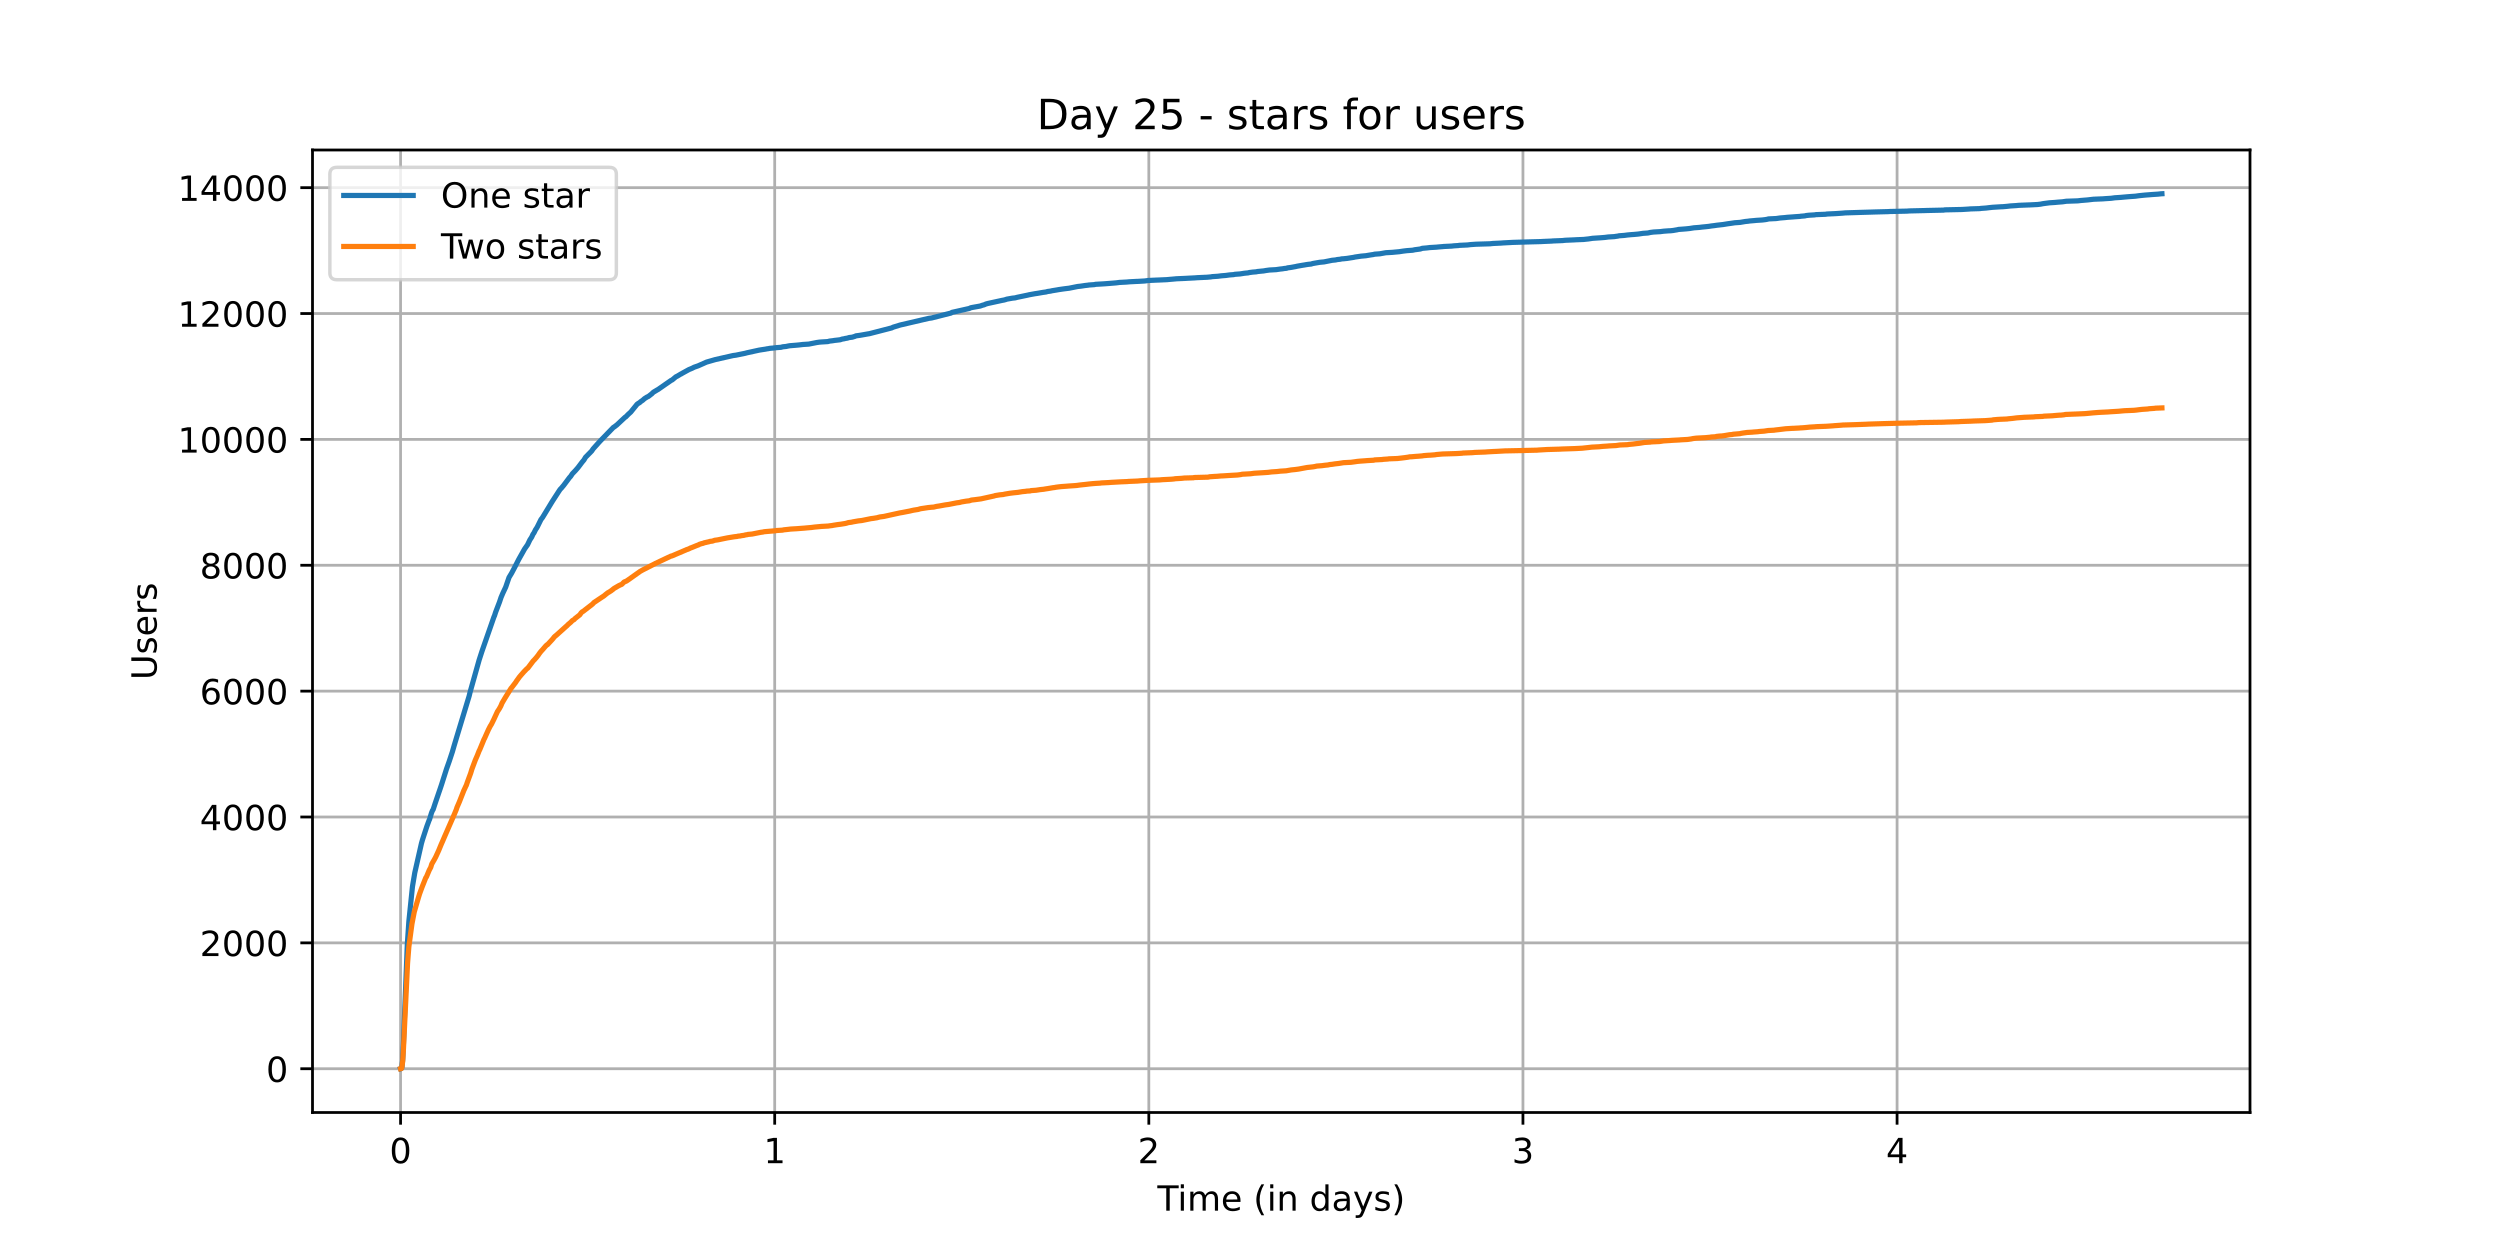 <?xml version="1.0" encoding="utf-8" standalone="no"?>
<!DOCTYPE svg PUBLIC "-//W3C//DTD SVG 1.1//EN"
  "http://www.w3.org/Graphics/SVG/1.1/DTD/svg11.dtd">
<!-- Created with matplotlib (https://matplotlib.org/) -->
<svg height="360pt" version="1.1" viewBox="0 0 720 360" width="720pt" xmlns="http://www.w3.org/2000/svg" xmlns:xlink="http://www.w3.org/1999/xlink">
 <defs>
  <style type="text/css">*{stroke-linecap:butt;stroke-linejoin:round;}</style>
 </defs>
 <g id="figure_1">
  <g id="patch_1">
   <path d="M 0 360 
L 720 360 
L 720 0 
L 0 0 
z
" style="fill:#ffffff;"/>
  </g>
  <g id="axes_1">
   <g id="patch_2">
    <path d="M 90 320.4 
L 648 320.4 
L 648 43.2 
L 90 43.2 
z
" style="fill:#ffffff;"/>
   </g>
   <g id="matplotlib.axis_1">
    <g id="xtick_1">
     <g id="line2d_1">
      <path clip-path="url(#p458e65749b)" d="M 115.364 320.4 
L 115.364 43.2 
" style="fill:none;stroke:#b0b0b0;stroke-linecap:square;stroke-width:0.8;"/>
     </g>
     <g id="line2d_2">
      <defs>
       <path d="M 0 0 
L 0 3.5 
" id="m46baae6844" style="stroke:#000000;stroke-width:0.8;"/>
      </defs>
      <g>
       <use style="stroke:#000000;stroke-width:0.8;" x="115.364" xlink:href="#m46baae6844" y="320.4"/>
      </g>
     </g>
     <g id="text_1">
      <!-- 0 -->
      <g transform="translate(112.182 334.998)scale(0.1 -0.1)">
       <defs>
        <path d="M 31.781 66.406 
Q 24.172 66.406 20.328 58.906 
Q 16.5 51.422 16.5 36.375 
Q 16.5 21.391 20.328 13.891 
Q 24.172 6.391 31.781 6.391 
Q 39.453 6.391 43.281 13.891 
Q 47.125 21.391 47.125 36.375 
Q 47.125 51.422 43.281 58.906 
Q 39.453 66.406 31.781 66.406 
z
M 31.781 74.219 
Q 44.047 74.219 50.516 64.516 
Q 56.984 54.828 56.984 36.375 
Q 56.984 17.969 50.516 8.266 
Q 44.047 -1.422 31.781 -1.422 
Q 19.531 -1.422 13.062 8.266 
Q 6.594 17.969 6.594 36.375 
Q 6.594 54.828 13.062 64.516 
Q 19.531 74.219 31.781 74.219 
z
" id="DejaVuSans-48"/>
       </defs>
       <use xlink:href="#DejaVuSans-48"/>
      </g>
     </g>
    </g>
    <g id="xtick_2">
     <g id="line2d_3">
      <path clip-path="url(#p458e65749b)" d="M 223.112 320.4 
L 223.112 43.2 
" style="fill:none;stroke:#b0b0b0;stroke-linecap:square;stroke-width:0.8;"/>
     </g>
     <g id="line2d_4">
      <g>
       <use style="stroke:#000000;stroke-width:0.8;" x="223.112" xlink:href="#m46baae6844" y="320.4"/>
      </g>
     </g>
     <g id="text_2">
      <!-- 1 -->
      <g transform="translate(219.93 334.998)scale(0.1 -0.1)">
       <defs>
        <path d="M 12.406 8.297 
L 28.516 8.297 
L 28.516 63.922 
L 10.984 60.406 
L 10.984 69.391 
L 28.422 72.906 
L 38.281 72.906 
L 38.281 8.297 
L 54.391 8.297 
L 54.391 0 
L 12.406 0 
z
" id="DejaVuSans-49"/>
       </defs>
       <use xlink:href="#DejaVuSans-49"/>
      </g>
     </g>
    </g>
    <g id="xtick_3">
     <g id="line2d_5">
      <path clip-path="url(#p458e65749b)" d="M 330.86 320.4 
L 330.86 43.2 
" style="fill:none;stroke:#b0b0b0;stroke-linecap:square;stroke-width:0.8;"/>
     </g>
     <g id="line2d_6">
      <g>
       <use style="stroke:#000000;stroke-width:0.8;" x="330.86" xlink:href="#m46baae6844" y="320.4"/>
      </g>
     </g>
     <g id="text_3">
      <!-- 2 -->
      <g transform="translate(327.679 334.998)scale(0.1 -0.1)">
       <defs>
        <path d="M 19.188 8.297 
L 53.609 8.297 
L 53.609 0 
L 7.328 0 
L 7.328 8.297 
Q 12.938 14.109 22.625 23.891 
Q 32.328 33.688 34.812 36.531 
Q 39.547 41.844 41.422 45.531 
Q 43.312 49.219 43.312 52.781 
Q 43.312 58.594 39.234 62.25 
Q 35.156 65.922 28.609 65.922 
Q 23.969 65.922 18.812 64.312 
Q 13.672 62.703 7.812 59.422 
L 7.812 69.391 
Q 13.766 71.781 18.938 73 
Q 24.125 74.219 28.422 74.219 
Q 39.75 74.219 46.484 68.547 
Q 53.219 62.891 53.219 53.422 
Q 53.219 48.922 51.531 44.891 
Q 49.859 40.875 45.406 35.406 
Q 44.188 33.984 37.641 27.219 
Q 31.109 20.453 19.188 8.297 
z
" id="DejaVuSans-50"/>
       </defs>
       <use xlink:href="#DejaVuSans-50"/>
      </g>
     </g>
    </g>
    <g id="xtick_4">
     <g id="line2d_7">
      <path clip-path="url(#p458e65749b)" d="M 438.608 320.4 
L 438.608 43.2 
" style="fill:none;stroke:#b0b0b0;stroke-linecap:square;stroke-width:0.8;"/>
     </g>
     <g id="line2d_8">
      <g>
       <use style="stroke:#000000;stroke-width:0.8;" x="438.608" xlink:href="#m46baae6844" y="320.4"/>
      </g>
     </g>
     <g id="text_4">
      <!-- 3 -->
      <g transform="translate(435.427 334.998)scale(0.1 -0.1)">
       <defs>
        <path d="M 40.578 39.312 
Q 47.656 37.797 51.625 33 
Q 55.609 28.219 55.609 21.188 
Q 55.609 10.406 48.188 4.484 
Q 40.766 -1.422 27.094 -1.422 
Q 22.516 -1.422 17.656 -0.516 
Q 12.797 0.391 7.625 2.203 
L 7.625 11.719 
Q 11.719 9.328 16.594 8.109 
Q 21.484 6.891 26.812 6.891 
Q 36.078 6.891 40.938 10.547 
Q 45.797 14.203 45.797 21.188 
Q 45.797 27.641 41.281 31.266 
Q 36.766 34.906 28.719 34.906 
L 20.219 34.906 
L 20.219 43.016 
L 29.109 43.016 
Q 36.375 43.016 40.234 45.922 
Q 44.094 48.828 44.094 54.297 
Q 44.094 59.906 40.109 62.906 
Q 36.141 65.922 28.719 65.922 
Q 24.656 65.922 20.016 65.031 
Q 15.375 64.156 9.812 62.312 
L 9.812 71.094 
Q 15.438 72.656 20.344 73.438 
Q 25.25 74.219 29.594 74.219 
Q 40.828 74.219 47.359 69.109 
Q 53.906 64.016 53.906 55.328 
Q 53.906 49.266 50.438 45.094 
Q 46.969 40.922 40.578 39.312 
z
" id="DejaVuSans-51"/>
       </defs>
       <use xlink:href="#DejaVuSans-51"/>
      </g>
     </g>
    </g>
    <g id="xtick_5">
     <g id="line2d_9">
      <path clip-path="url(#p458e65749b)" d="M 546.356 320.4 
L 546.356 43.2 
" style="fill:none;stroke:#b0b0b0;stroke-linecap:square;stroke-width:0.8;"/>
     </g>
     <g id="line2d_10">
      <g>
       <use style="stroke:#000000;stroke-width:0.8;" x="546.356" xlink:href="#m46baae6844" y="320.4"/>
      </g>
     </g>
     <g id="text_5">
      <!-- 4 -->
      <g transform="translate(543.175 334.998)scale(0.1 -0.1)">
       <defs>
        <path d="M 37.797 64.312 
L 12.891 25.391 
L 37.797 25.391 
z
M 35.203 72.906 
L 47.609 72.906 
L 47.609 25.391 
L 58.016 25.391 
L 58.016 17.188 
L 47.609 17.188 
L 47.609 0 
L 37.797 0 
L 37.797 17.188 
L 4.891 17.188 
L 4.891 26.703 
z
" id="DejaVuSans-52"/>
       </defs>
       <use xlink:href="#DejaVuSans-52"/>
      </g>
     </g>
    </g>
    <g id="text_6">
     <!-- Time (in days) -->
     <g transform="translate(333.327 348.677)scale(0.1 -0.1)">
      <defs>
       <path d="M -0.297 72.906 
L 61.375 72.906 
L 61.375 64.594 
L 35.5 64.594 
L 35.5 0 
L 25.594 0 
L 25.594 64.594 
L -0.297 64.594 
z
" id="DejaVuSans-84"/>
       <path d="M 9.422 54.688 
L 18.406 54.688 
L 18.406 0 
L 9.422 0 
z
M 9.422 75.984 
L 18.406 75.984 
L 18.406 64.594 
L 9.422 64.594 
z
" id="DejaVuSans-105"/>
       <path d="M 52 44.188 
Q 55.375 50.25 60.062 53.125 
Q 64.75 56 71.094 56 
Q 79.641 56 84.281 50.016 
Q 88.922 44.047 88.922 33.016 
L 88.922 0 
L 79.891 0 
L 79.891 32.719 
Q 79.891 40.578 77.094 44.375 
Q 74.312 48.188 68.609 48.188 
Q 61.625 48.188 57.562 43.547 
Q 53.516 38.922 53.516 30.906 
L 53.516 0 
L 44.484 0 
L 44.484 32.719 
Q 44.484 40.625 41.703 44.406 
Q 38.922 48.188 33.109 48.188 
Q 26.219 48.188 22.156 43.531 
Q 18.109 38.875 18.109 30.906 
L 18.109 0 
L 9.078 0 
L 9.078 54.688 
L 18.109 54.688 
L 18.109 46.188 
Q 21.188 51.219 25.484 53.609 
Q 29.781 56 35.688 56 
Q 41.656 56 45.828 52.969 
Q 50 49.953 52 44.188 
z
" id="DejaVuSans-109"/>
       <path d="M 56.203 29.594 
L 56.203 25.203 
L 14.891 25.203 
Q 15.484 15.922 20.484 11.062 
Q 25.484 6.203 34.422 6.203 
Q 39.594 6.203 44.453 7.469 
Q 49.312 8.734 54.109 11.281 
L 54.109 2.781 
Q 49.266 0.734 44.188 -0.344 
Q 39.109 -1.422 33.891 -1.422 
Q 20.797 -1.422 13.156 6.188 
Q 5.516 13.812 5.516 26.812 
Q 5.516 40.234 12.766 48.109 
Q 20.016 56 32.328 56 
Q 43.359 56 49.781 48.891 
Q 56.203 41.797 56.203 29.594 
z
M 47.219 32.234 
Q 47.125 39.594 43.094 43.984 
Q 39.062 48.391 32.422 48.391 
Q 24.906 48.391 20.391 44.141 
Q 15.875 39.891 15.188 32.172 
z
" id="DejaVuSans-101"/>
       <path id="DejaVuSans-32"/>
       <path d="M 31 75.875 
Q 24.469 64.656 21.281 53.656 
Q 18.109 42.672 18.109 31.391 
Q 18.109 20.125 21.312 9.062 
Q 24.516 -2 31 -13.188 
L 23.188 -13.188 
Q 15.875 -1.703 12.234 9.375 
Q 8.594 20.453 8.594 31.391 
Q 8.594 42.281 12.203 53.312 
Q 15.828 64.359 23.188 75.875 
z
" id="DejaVuSans-40"/>
       <path d="M 54.891 33.016 
L 54.891 0 
L 45.906 0 
L 45.906 32.719 
Q 45.906 40.484 42.875 44.328 
Q 39.844 48.188 33.797 48.188 
Q 26.516 48.188 22.312 43.547 
Q 18.109 38.922 18.109 30.906 
L 18.109 0 
L 9.078 0 
L 9.078 54.688 
L 18.109 54.688 
L 18.109 46.188 
Q 21.344 51.125 25.703 53.562 
Q 30.078 56 35.797 56 
Q 45.219 56 50.047 50.172 
Q 54.891 44.344 54.891 33.016 
z
" id="DejaVuSans-110"/>
       <path d="M 45.406 46.391 
L 45.406 75.984 
L 54.391 75.984 
L 54.391 0 
L 45.406 0 
L 45.406 8.203 
Q 42.578 3.328 38.25 0.953 
Q 33.938 -1.422 27.875 -1.422 
Q 17.969 -1.422 11.734 6.484 
Q 5.516 14.406 5.516 27.297 
Q 5.516 40.188 11.734 48.094 
Q 17.969 56 27.875 56 
Q 33.938 56 38.25 53.625 
Q 42.578 51.266 45.406 46.391 
z
M 14.797 27.297 
Q 14.797 17.391 18.875 11.75 
Q 22.953 6.109 30.078 6.109 
Q 37.203 6.109 41.297 11.75 
Q 45.406 17.391 45.406 27.297 
Q 45.406 37.203 41.297 42.844 
Q 37.203 48.484 30.078 48.484 
Q 22.953 48.484 18.875 42.844 
Q 14.797 37.203 14.797 27.297 
z
" id="DejaVuSans-100"/>
       <path d="M 34.281 27.484 
Q 23.391 27.484 19.188 25 
Q 14.984 22.516 14.984 16.5 
Q 14.984 11.719 18.141 8.906 
Q 21.297 6.109 26.703 6.109 
Q 34.188 6.109 38.703 11.406 
Q 43.219 16.703 43.219 25.484 
L 43.219 27.484 
z
M 52.203 31.203 
L 52.203 0 
L 43.219 0 
L 43.219 8.297 
Q 40.141 3.328 35.547 0.953 
Q 30.953 -1.422 24.312 -1.422 
Q 15.922 -1.422 10.953 3.297 
Q 6 8.016 6 15.922 
Q 6 25.141 12.172 29.828 
Q 18.359 34.516 30.609 34.516 
L 43.219 34.516 
L 43.219 35.406 
Q 43.219 41.609 39.141 45 
Q 35.062 48.391 27.688 48.391 
Q 23 48.391 18.547 47.266 
Q 14.109 46.141 10.016 43.891 
L 10.016 52.203 
Q 14.938 54.109 19.578 55.047 
Q 24.219 56 28.609 56 
Q 40.484 56 46.344 49.844 
Q 52.203 43.703 52.203 31.203 
z
" id="DejaVuSans-97"/>
       <path d="M 32.172 -5.078 
Q 28.375 -14.844 24.75 -17.812 
Q 21.141 -20.797 15.094 -20.797 
L 7.906 -20.797 
L 7.906 -13.281 
L 13.188 -13.281 
Q 16.891 -13.281 18.938 -11.516 
Q 21 -9.766 23.484 -3.219 
L 25.094 0.875 
L 2.984 54.688 
L 12.5 54.688 
L 29.594 11.922 
L 46.688 54.688 
L 56.203 54.688 
z
" id="DejaVuSans-121"/>
       <path d="M 44.281 53.078 
L 44.281 44.578 
Q 40.484 46.531 36.375 47.5 
Q 32.281 48.484 27.875 48.484 
Q 21.188 48.484 17.844 46.438 
Q 14.5 44.391 14.5 40.281 
Q 14.5 37.156 16.891 35.375 
Q 19.281 33.594 26.516 31.984 
L 29.594 31.297 
Q 39.156 29.25 43.188 25.516 
Q 47.219 21.781 47.219 15.094 
Q 47.219 7.469 41.188 3.016 
Q 35.156 -1.422 24.609 -1.422 
Q 20.219 -1.422 15.453 -0.562 
Q 10.688 0.297 5.422 2 
L 5.422 11.281 
Q 10.406 8.688 15.234 7.391 
Q 20.062 6.109 24.812 6.109 
Q 31.156 6.109 34.562 8.281 
Q 37.984 10.453 37.984 14.406 
Q 37.984 18.062 35.516 20.016 
Q 33.062 21.969 24.703 23.781 
L 21.578 24.516 
Q 13.234 26.266 9.516 29.906 
Q 5.812 33.547 5.812 39.891 
Q 5.812 47.609 11.281 51.797 
Q 16.75 56 26.812 56 
Q 31.781 56 36.172 55.266 
Q 40.578 54.547 44.281 53.078 
z
" id="DejaVuSans-115"/>
       <path d="M 8.016 75.875 
L 15.828 75.875 
Q 23.141 64.359 26.781 53.312 
Q 30.422 42.281 30.422 31.391 
Q 30.422 20.453 26.781 9.375 
Q 23.141 -1.703 15.828 -13.188 
L 8.016 -13.188 
Q 14.5 -2 17.703 9.062 
Q 20.906 20.125 20.906 31.391 
Q 20.906 42.672 17.703 53.656 
Q 14.5 64.656 8.016 75.875 
z
" id="DejaVuSans-41"/>
      </defs>
      <use xlink:href="#DejaVuSans-84"/>
      <use x="57.959" xlink:href="#DejaVuSans-105"/>
      <use x="85.742" xlink:href="#DejaVuSans-109"/>
      <use x="183.154" xlink:href="#DejaVuSans-101"/>
      <use x="244.678" xlink:href="#DejaVuSans-32"/>
      <use x="276.465" xlink:href="#DejaVuSans-40"/>
      <use x="315.479" xlink:href="#DejaVuSans-105"/>
      <use x="343.262" xlink:href="#DejaVuSans-110"/>
      <use x="406.641" xlink:href="#DejaVuSans-32"/>
      <use x="438.428" xlink:href="#DejaVuSans-100"/>
      <use x="501.904" xlink:href="#DejaVuSans-97"/>
      <use x="563.184" xlink:href="#DejaVuSans-121"/>
      <use x="622.363" xlink:href="#DejaVuSans-115"/>
      <use x="674.463" xlink:href="#DejaVuSans-41"/>
     </g>
    </g>
   </g>
   <g id="matplotlib.axis_2">
    <g id="ytick_1">
     <g id="line2d_11">
      <path clip-path="url(#p458e65749b)" d="M 90 307.8 
L 648 307.8 
" style="fill:none;stroke:#b0b0b0;stroke-linecap:square;stroke-width:0.8;"/>
     </g>
     <g id="line2d_12">
      <defs>
       <path d="M 0 0 
L -3.5 0 
" id="m9788cc3fc3" style="stroke:#000000;stroke-width:0.8;"/>
      </defs>
      <g>
       <use style="stroke:#000000;stroke-width:0.8;" x="90" xlink:href="#m9788cc3fc3" y="307.8"/>
      </g>
     </g>
     <g id="text_7">
      <!-- 0 -->
      <g transform="translate(76.638 311.599)scale(0.1 -0.1)">
       <use xlink:href="#DejaVuSans-48"/>
      </g>
     </g>
    </g>
    <g id="ytick_2">
     <g id="line2d_13">
      <path clip-path="url(#p458e65749b)" d="M 90 271.549 
L 648 271.549 
" style="fill:none;stroke:#b0b0b0;stroke-linecap:square;stroke-width:0.8;"/>
     </g>
     <g id="line2d_14">
      <g>
       <use style="stroke:#000000;stroke-width:0.8;" x="90" xlink:href="#m9788cc3fc3" y="271.549"/>
      </g>
     </g>
     <g id="text_8">
      <!-- 2000 -->
      <g transform="translate(57.55 275.348)scale(0.1 -0.1)">
       <use xlink:href="#DejaVuSans-50"/>
       <use x="63.623" xlink:href="#DejaVuSans-48"/>
       <use x="127.246" xlink:href="#DejaVuSans-48"/>
       <use x="190.869" xlink:href="#DejaVuSans-48"/>
      </g>
     </g>
    </g>
    <g id="ytick_3">
     <g id="line2d_15">
      <path clip-path="url(#p458e65749b)" d="M 90 235.298 
L 648 235.298 
" style="fill:none;stroke:#b0b0b0;stroke-linecap:square;stroke-width:0.8;"/>
     </g>
     <g id="line2d_16">
      <g>
       <use style="stroke:#000000;stroke-width:0.8;" x="90" xlink:href="#m9788cc3fc3" y="235.298"/>
      </g>
     </g>
     <g id="text_9">
      <!-- 4000 -->
      <g transform="translate(57.55 239.097)scale(0.1 -0.1)">
       <use xlink:href="#DejaVuSans-52"/>
       <use x="63.623" xlink:href="#DejaVuSans-48"/>
       <use x="127.246" xlink:href="#DejaVuSans-48"/>
       <use x="190.869" xlink:href="#DejaVuSans-48"/>
      </g>
     </g>
    </g>
    <g id="ytick_4">
     <g id="line2d_17">
      <path clip-path="url(#p458e65749b)" d="M 90 199.046 
L 648 199.046 
" style="fill:none;stroke:#b0b0b0;stroke-linecap:square;stroke-width:0.8;"/>
     </g>
     <g id="line2d_18">
      <g>
       <use style="stroke:#000000;stroke-width:0.8;" x="90" xlink:href="#m9788cc3fc3" y="199.046"/>
      </g>
     </g>
     <g id="text_10">
      <!-- 6000 -->
      <g transform="translate(57.55 202.846)scale(0.1 -0.1)">
       <defs>
        <path d="M 33.016 40.375 
Q 26.375 40.375 22.484 35.828 
Q 18.609 31.297 18.609 23.391 
Q 18.609 15.531 22.484 10.953 
Q 26.375 6.391 33.016 6.391 
Q 39.656 6.391 43.531 10.953 
Q 47.406 15.531 47.406 23.391 
Q 47.406 31.297 43.531 35.828 
Q 39.656 40.375 33.016 40.375 
z
M 52.594 71.297 
L 52.594 62.312 
Q 48.875 64.062 45.094 64.984 
Q 41.312 65.922 37.594 65.922 
Q 27.828 65.922 22.672 59.328 
Q 17.531 52.734 16.797 39.406 
Q 19.672 43.656 24.016 45.922 
Q 28.375 48.188 33.594 48.188 
Q 44.578 48.188 50.953 41.516 
Q 57.328 34.859 57.328 23.391 
Q 57.328 12.156 50.688 5.359 
Q 44.047 -1.422 33.016 -1.422 
Q 20.359 -1.422 13.672 8.266 
Q 6.984 17.969 6.984 36.375 
Q 6.984 53.656 15.188 63.938 
Q 23.391 74.219 37.203 74.219 
Q 40.922 74.219 44.703 73.484 
Q 48.484 72.75 52.594 71.297 
z
" id="DejaVuSans-54"/>
       </defs>
       <use xlink:href="#DejaVuSans-54"/>
       <use x="63.623" xlink:href="#DejaVuSans-48"/>
       <use x="127.246" xlink:href="#DejaVuSans-48"/>
       <use x="190.869" xlink:href="#DejaVuSans-48"/>
      </g>
     </g>
    </g>
    <g id="ytick_5">
     <g id="line2d_19">
      <path clip-path="url(#p458e65749b)" d="M 90 162.795 
L 648 162.795 
" style="fill:none;stroke:#b0b0b0;stroke-linecap:square;stroke-width:0.8;"/>
     </g>
     <g id="line2d_20">
      <g>
       <use style="stroke:#000000;stroke-width:0.8;" x="90" xlink:href="#m9788cc3fc3" y="162.795"/>
      </g>
     </g>
     <g id="text_11">
      <!-- 8000 -->
      <g transform="translate(57.55 166.595)scale(0.1 -0.1)">
       <defs>
        <path d="M 31.781 34.625 
Q 24.75 34.625 20.719 30.859 
Q 16.703 27.094 16.703 20.516 
Q 16.703 13.922 20.719 10.156 
Q 24.75 6.391 31.781 6.391 
Q 38.812 6.391 42.859 10.172 
Q 46.922 13.969 46.922 20.516 
Q 46.922 27.094 42.891 30.859 
Q 38.875 34.625 31.781 34.625 
z
M 21.922 38.812 
Q 15.578 40.375 12.031 44.719 
Q 8.5 49.078 8.5 55.328 
Q 8.5 64.062 14.719 69.141 
Q 20.953 74.219 31.781 74.219 
Q 42.672 74.219 48.875 69.141 
Q 55.078 64.062 55.078 55.328 
Q 55.078 49.078 51.531 44.719 
Q 48 40.375 41.703 38.812 
Q 48.828 37.156 52.797 32.312 
Q 56.781 27.484 56.781 20.516 
Q 56.781 9.906 50.312 4.234 
Q 43.844 -1.422 31.781 -1.422 
Q 19.734 -1.422 13.25 4.234 
Q 6.781 9.906 6.781 20.516 
Q 6.781 27.484 10.781 32.312 
Q 14.797 37.156 21.922 38.812 
z
M 18.312 54.391 
Q 18.312 48.734 21.844 45.562 
Q 25.391 42.391 31.781 42.391 
Q 38.141 42.391 41.719 45.562 
Q 45.312 48.734 45.312 54.391 
Q 45.312 60.062 41.719 63.234 
Q 38.141 66.406 31.781 66.406 
Q 25.391 66.406 21.844 63.234 
Q 18.312 60.062 18.312 54.391 
z
" id="DejaVuSans-56"/>
       </defs>
       <use xlink:href="#DejaVuSans-56"/>
       <use x="63.623" xlink:href="#DejaVuSans-48"/>
       <use x="127.246" xlink:href="#DejaVuSans-48"/>
       <use x="190.869" xlink:href="#DejaVuSans-48"/>
      </g>
     </g>
    </g>
    <g id="ytick_6">
     <g id="line2d_21">
      <path clip-path="url(#p458e65749b)" d="M 90 126.544 
L 648 126.544 
" style="fill:none;stroke:#b0b0b0;stroke-linecap:square;stroke-width:0.8;"/>
     </g>
     <g id="line2d_22">
      <g>
       <use style="stroke:#000000;stroke-width:0.8;" x="90" xlink:href="#m9788cc3fc3" y="126.544"/>
      </g>
     </g>
     <g id="text_12">
      <!-- 10000 -->
      <g transform="translate(51.188 130.343)scale(0.1 -0.1)">
       <use xlink:href="#DejaVuSans-49"/>
       <use x="63.623" xlink:href="#DejaVuSans-48"/>
       <use x="127.246" xlink:href="#DejaVuSans-48"/>
       <use x="190.869" xlink:href="#DejaVuSans-48"/>
       <use x="254.492" xlink:href="#DejaVuSans-48"/>
      </g>
     </g>
    </g>
    <g id="ytick_7">
     <g id="line2d_23">
      <path clip-path="url(#p458e65749b)" d="M 90 90.293 
L 648 90.293 
" style="fill:none;stroke:#b0b0b0;stroke-linecap:square;stroke-width:0.8;"/>
     </g>
     <g id="line2d_24">
      <g>
       <use style="stroke:#000000;stroke-width:0.8;" x="90" xlink:href="#m9788cc3fc3" y="90.293"/>
      </g>
     </g>
     <g id="text_13">
      <!-- 12000 -->
      <g transform="translate(51.188 94.092)scale(0.1 -0.1)">
       <use xlink:href="#DejaVuSans-49"/>
       <use x="63.623" xlink:href="#DejaVuSans-50"/>
       <use x="127.246" xlink:href="#DejaVuSans-48"/>
       <use x="190.869" xlink:href="#DejaVuSans-48"/>
       <use x="254.492" xlink:href="#DejaVuSans-48"/>
      </g>
     </g>
    </g>
    <g id="ytick_8">
     <g id="line2d_25">
      <path clip-path="url(#p458e65749b)" d="M 90 54.042 
L 648 54.042 
" style="fill:none;stroke:#b0b0b0;stroke-linecap:square;stroke-width:0.8;"/>
     </g>
     <g id="line2d_26">
      <g>
       <use style="stroke:#000000;stroke-width:0.8;" x="90" xlink:href="#m9788cc3fc3" y="54.042"/>
      </g>
     </g>
     <g id="text_14">
      <!-- 14000 -->
      <g transform="translate(51.188 57.841)scale(0.1 -0.1)">
       <use xlink:href="#DejaVuSans-49"/>
       <use x="63.623" xlink:href="#DejaVuSans-52"/>
       <use x="127.246" xlink:href="#DejaVuSans-48"/>
       <use x="190.869" xlink:href="#DejaVuSans-48"/>
       <use x="254.492" xlink:href="#DejaVuSans-48"/>
      </g>
     </g>
    </g>
    <g id="text_15">
     <!-- Users -->
     <g transform="translate(45.108 195.801)rotate(-90)scale(0.1 -0.1)">
      <defs>
       <path d="M 8.688 72.906 
L 18.609 72.906 
L 18.609 28.609 
Q 18.609 16.891 22.844 11.734 
Q 27.094 6.594 36.625 6.594 
Q 46.094 6.594 50.344 11.734 
Q 54.594 16.891 54.594 28.609 
L 54.594 72.906 
L 64.5 72.906 
L 64.5 27.391 
Q 64.5 13.141 57.438 5.859 
Q 50.391 -1.422 36.625 -1.422 
Q 22.797 -1.422 15.734 5.859 
Q 8.688 13.141 8.688 27.391 
z
" id="DejaVuSans-85"/>
       <path d="M 41.109 46.297 
Q 39.594 47.172 37.812 47.578 
Q 36.031 48 33.891 48 
Q 26.266 48 22.188 43.047 
Q 18.109 38.094 18.109 28.812 
L 18.109 0 
L 9.078 0 
L 9.078 54.688 
L 18.109 54.688 
L 18.109 46.188 
Q 20.953 51.172 25.484 53.578 
Q 30.031 56 36.531 56 
Q 37.453 56 38.578 55.875 
Q 39.703 55.766 41.062 55.516 
z
" id="DejaVuSans-114"/>
      </defs>
      <use xlink:href="#DejaVuSans-85"/>
      <use x="73.193" xlink:href="#DejaVuSans-115"/>
      <use x="125.293" xlink:href="#DejaVuSans-101"/>
      <use x="186.816" xlink:href="#DejaVuSans-114"/>
      <use x="227.93" xlink:href="#DejaVuSans-115"/>
     </g>
    </g>
   </g>
   <g id="line2d_27">
    <path clip-path="url(#p458e65749b)" d="M 115.364 307.8 
L 115.599 307.709 
L 115.748 307.347 
L 115.971 305.19 
L 116.193 300.495 
L 117.305 272.038 
L 117.751 265.386 
L 118.788 255.326 
L 119.455 251.357 
L 121.383 242.874 
L 121.68 241.841 
L 122.199 240.246 
L 122.941 237.98 
L 123.608 236.168 
L 123.682 236.077 
L 124.275 234.101 
L 124.572 233.376 
L 124.721 233.213 
L 125.314 231.401 
L 126.797 227.069 
L 127.167 225.963 
L 128.576 221.522 
L 129.392 219.22 
L 130.283 216.52 
L 130.803 214.707 
L 131.84 211.263 
L 135.102 200.497 
L 135.399 199.282 
L 137.994 190.074 
L 138.81 187.555 
L 142.297 177.55 
L 142.37 177.459 
L 142.741 176.299 
L 143.853 173.399 
L 144.298 172.057 
L 144.817 170.843 
L 145.633 169.103 
L 146.597 166.312 
L 147.339 165.079 
L 148.08 163.683 
L 148.451 162.958 
L 149.415 161.073 
L 150.453 159.225 
L 150.601 158.971 
L 150.823 158.554 
L 151.12 158.046 
L 151.936 156.886 
L 152.603 155.491 
L 153.123 154.693 
L 153.493 153.878 
L 153.79 153.461 
L 154.234 152.554 
L 154.531 152.119 
L 154.754 151.739 
L 155.792 149.636 
L 156.237 149.056 
L 159.054 144.416 
L 161.13 141.208 
L 161.354 140.9 
L 161.724 140.519 
L 162.094 140.066 
L 162.316 139.812 
L 164.022 137.528 
L 164.319 137.22 
L 164.838 136.441 
L 165.727 135.516 
L 166.469 134.664 
L 167.655 133.087 
L 168.175 132.471 
L 168.619 131.71 
L 170.399 129.897 
L 170.844 129.245 
L 172.55 127.342 
L 172.92 126.943 
L 175.961 123.807 
L 176.703 123.046 
L 176.925 122.955 
L 177.222 122.702 
L 177.592 122.43 
L 180.04 120.146 
L 180.188 120.091 
L 180.929 119.33 
L 181.671 118.66 
L 182.19 118.007 
L 182.932 117.101 
L 183.154 116.829 
L 183.451 116.448 
L 183.896 116.122 
L 184.194 115.977 
L 184.491 115.687 
L 185.084 115.288 
L 185.603 114.817 
L 186.345 114.346 
L 186.717 114.183 
L 186.939 114.019 
L 187.607 113.494 
L 187.756 113.385 
L 187.978 113.131 
L 188.274 112.896 
L 188.496 112.769 
L 189.312 112.279 
L 189.609 112.116 
L 189.906 111.899 
L 193.244 109.579 
L 193.614 109.397 
L 194.653 108.527 
L 195.097 108.31 
L 195.988 107.766 
L 196.211 107.675 
L 196.433 107.53 
L 198.437 106.425 
L 198.807 106.28 
L 199.327 106.062 
L 199.921 105.754 
L 201.033 105.373 
L 203.48 104.286 
L 206.002 103.561 
L 211.119 102.401 
L 211.934 102.292 
L 214.678 101.73 
L 215.048 101.621 
L 218.607 100.842 
L 219.274 100.733 
L 220.46 100.552 
L 220.906 100.461 
L 221.202 100.425 
L 221.646 100.335 
L 221.943 100.298 
L 222.61 100.244 
L 223.352 100.153 
L 223.649 100.117 
L 224.91 100.026 
L 225.429 99.881 
L 226.466 99.773 
L 226.838 99.682 
L 227.43 99.573 
L 228.098 99.519 
L 229.433 99.41 
L 230.174 99.338 
L 230.916 99.247 
L 231.213 99.211 
L 232.918 99.102 
L 235.216 98.649 
L 235.958 98.54 
L 236.625 98.486 
L 238.405 98.377 
L 238.923 98.232 
L 239.739 98.141 
L 240.406 98.033 
L 241.223 97.942 
L 241.964 97.851 
L 242.558 97.652 
L 243.15 97.561 
L 243.373 97.489 
L 244.04 97.38 
L 244.559 97.217 
L 245.449 97.108 
L 246.265 96.854 
L 246.487 96.728 
L 247.451 96.601 
L 248.118 96.492 
L 249.749 96.202 
L 250.418 96.093 
L 256.795 94.444 
L 257.241 94.226 
L 258.945 93.701 
L 259.242 93.61 
L 267.473 91.689 
L 268.289 91.58 
L 273.925 90.148 
L 274.147 89.967 
L 278.672 88.952 
L 279.117 88.861 
L 279.562 88.644 
L 280.081 88.535 
L 281.712 88.245 
L 282.306 88.136 
L 282.973 87.9 
L 283.418 87.792 
L 283.937 87.556 
L 284.456 87.411 
L 288.61 86.505 
L 289.129 86.414 
L 289.647 86.269 
L 289.944 86.16 
L 291.577 85.87 
L 292.392 85.78 
L 292.912 85.635 
L 295.951 85 
L 296.397 84.892 
L 298.103 84.583 
L 298.843 84.475 
L 300.401 84.203 
L 301.217 84.094 
L 301.735 83.949 
L 302.551 83.84 
L 302.996 83.732 
L 304.331 83.514 
L 304.924 83.405 
L 306.037 83.242 
L 306.704 83.152 
L 307.001 83.115 
L 307.89 83.007 
L 310.337 82.517 
L 311.301 82.408 
L 312.487 82.227 
L 313.303 82.136 
L 313.599 82.082 
L 315.157 81.973 
L 315.527 81.883 
L 317.455 81.774 
L 318.049 81.738 
L 319.458 81.629 
L 320.125 81.575 
L 321.459 81.466 
L 322.423 81.339 
L 324.5 81.23 
L 325.242 81.158 
L 327.318 81.049 
L 327.837 81.031 
L 329.691 80.922 
L 330.729 80.777 
L 333.102 80.668 
L 333.621 80.65 
L 336.069 80.541 
L 336.81 80.469 
L 338.07 80.36 
L 338.812 80.288 
L 341.334 80.179 
L 341.926 80.143 
L 344.078 80.034 
L 344.745 79.98 
L 347.043 79.871 
L 347.563 79.853 
L 348.749 79.744 
L 349.12 79.671 
L 350.751 79.563 
L 351.715 79.436 
L 353.05 79.327 
L 354.088 79.182 
L 355.275 79.091 
L 355.646 79.001 
L 357.13 78.892 
L 358.389 78.693 
L 359.502 78.584 
L 359.8 78.493 
L 360.764 78.366 
L 361.876 78.276 
L 362.099 78.203 
L 363.212 78.094 
L 363.952 78.022 
L 364.546 77.913 
L 365.585 77.768 
L 367.513 77.659 
L 368.625 77.496 
L 369.441 77.406 
L 369.811 77.333 
L 370.553 77.261 
L 370.775 77.152 
L 371.739 77.025 
L 372.259 76.934 
L 372.63 76.862 
L 373.148 76.771 
L 373.594 76.663 
L 375.151 76.391 
L 375.745 76.3 
L 376.115 76.228 
L 376.857 76.119 
L 377.598 76.046 
L 377.821 75.974 
L 378.043 75.901 
L 378.637 75.793 
L 380.12 75.539 
L 381.306 75.43 
L 383.679 74.959 
L 384.643 74.868 
L 385.088 74.759 
L 386.052 74.651 
L 386.349 74.56 
L 386.942 74.524 
L 387.98 74.415 
L 389.241 74.216 
L 389.834 74.125 
L 390.205 74.034 
L 390.947 73.926 
L 392.059 73.762 
L 393.32 73.654 
L 394.729 73.418 
L 395.47 73.309 
L 395.915 73.201 
L 397.398 73.092 
L 399.104 72.784 
L 401.032 72.675 
L 401.774 72.602 
L 402.96 72.494 
L 404.147 72.312 
L 404.888 72.222 
L 405.185 72.186 
L 406.668 72.077 
L 406.964 72.041 
L 407.41 71.932 
L 408.374 71.805 
L 409.041 71.714 
L 409.634 71.515 
L 410.895 71.406 
L 411.786 71.297 
L 413.639 71.189 
L 414.381 71.116 
L 415.493 71.025 
L 415.79 70.989 
L 418.015 70.88 
L 418.83 70.79 
L 420.016 70.717 
L 420.24 70.663 
L 422.613 70.554 
L 423.502 70.445 
L 425.06 70.337 
L 425.578 70.319 
L 429.139 70.21 
L 429.954 70.119 
L 432.253 70.01 
L 432.921 69.956 
L 434.998 69.847 
L 435.59 69.811 
L 439.224 69.702 
L 439.744 69.684 
L 443.822 69.575 
L 444.416 69.539 
L 446.937 69.43 
L 447.234 69.394 
L 449.978 69.285 
L 450.793 69.195 
L 453.315 69.086 
L 453.908 69.05 
L 456.133 68.959 
L 456.429 68.923 
L 457.468 68.814 
L 458.654 68.633 
L 460.286 68.524 
L 460.878 68.488 
L 462.214 68.379 
L 463.178 68.252 
L 464.958 68.144 
L 465.254 68.089 
L 465.922 67.999 
L 466.292 67.908 
L 467.776 67.799 
L 468.74 67.672 
L 469.926 67.564 
L 470.52 67.527 
L 471.705 67.418 
L 472.002 67.382 
L 473.19 67.201 
L 474.525 67.11 
L 474.822 67.056 
L 475.267 66.947 
L 476.231 66.82 
L 478.159 66.712 
L 479.123 66.585 
L 480.606 66.476 
L 481.125 66.458 
L 481.94 66.367 
L 482.312 66.295 
L 482.979 66.186 
L 483.424 66.077 
L 484.907 65.968 
L 485.574 65.914 
L 486.613 65.805 
L 487.874 65.606 
L 489.357 65.497 
L 490.247 65.388 
L 491.36 65.28 
L 492.175 65.189 
L 492.842 65.08 
L 493.733 64.972 
L 494.475 64.863 
L 495.29 64.772 
L 496.257 64.663 
L 497.591 64.446 
L 498.407 64.337 
L 499.594 64.156 
L 501.152 64.047 
L 502.636 63.793 
L 503.525 63.703 
L 503.822 63.648 
L 505.084 63.54 
L 505.824 63.467 
L 507.533 63.358 
L 508.423 63.25 
L 509.017 63.141 
L 509.314 63.05 
L 511.539 62.941 
L 512.652 62.778 
L 513.987 62.67 
L 514.803 62.579 
L 516.361 62.47 
L 517.028 62.416 
L 518.364 62.325 
L 518.661 62.271 
L 519.773 62.18 
L 520.218 62.071 
L 521.034 61.981 
L 522.592 61.89 
L 522.962 61.818 
L 525.78 61.709 
L 526.152 61.636 
L 528.525 61.528 
L 529.118 61.491 
L 530.675 61.383 
L 531.417 61.31 
L 534.903 61.201 
L 535.422 61.183 
L 539.129 61.075 
L 539.648 61.056 
L 543.727 60.948 
L 544.319 60.911 
L 549.214 60.803 
L 549.881 60.748 
L 554.406 60.64 
L 554.925 60.621 
L 559.745 60.513 
L 560.115 60.44 
L 565.01 60.331 
L 565.603 60.295 
L 567.086 60.205 
L 567.383 60.168 
L 570.2 60.078 
L 570.497 60.023 
L 571.981 59.915 
L 572.87 59.806 
L 573.909 59.697 
L 574.501 59.661 
L 576.282 59.552 
L 576.801 59.534 
L 578.063 59.425 
L 578.952 59.316 
L 580.658 59.208 
L 581.4 59.135 
L 584.144 59.026 
L 584.663 59.008 
L 586.813 58.899 
L 587.703 58.791 
L 588.148 58.7 
L 588.444 58.646 
L 589.261 58.537 
L 590.223 58.41 
L 591.856 58.301 
L 592.597 58.229 
L 594.006 58.12 
L 595.118 57.957 
L 598.382 57.848 
L 599.271 57.739 
L 600.607 57.631 
L 601.274 57.576 
L 602.163 57.468 
L 602.979 57.377 
L 605.649 57.268 
L 606.317 57.214 
L 608.022 57.105 
L 609.061 56.96 
L 610.767 56.851 
L 611.509 56.779 
L 612.769 56.67 
L 613.437 56.616 
L 614.994 56.507 
L 616.033 56.362 
L 617.073 56.253 
L 617.815 56.181 
L 619.224 56.072 
L 619.892 56.018 
L 621.524 55.909 
L 622.34 55.818 
L 622.636 55.8 
L 622.636 55.8 
" style="fill:none;stroke:#1f77b4;stroke-linecap:square;stroke-width:1.5;"/>
   </g>
   <g id="line2d_28">
    <path clip-path="url(#p458e65749b)" d="M 115.364 307.8 
L 115.599 307.746 
L 115.748 307.437 
L 115.971 305.697 
L 116.193 302.145 
L 117.379 277.367 
L 117.751 272.654 
L 118.64 266.075 
L 119.307 262.631 
L 119.901 260.583 
L 120.494 258.553 
L 120.865 257.356 
L 121.087 256.758 
L 121.532 255.544 
L 122.644 252.734 
L 122.793 252.589 
L 123.608 250.632 
L 124.053 249.798 
L 124.35 248.837 
L 125.091 247.551 
L 125.463 246.862 
L 126.352 244.922 
L 127.019 243.291 
L 127.538 242.113 
L 127.909 241.243 
L 130.876 234.446 
L 131.173 233.721 
L 131.395 233.195 
L 131.618 232.506 
L 132.285 230.966 
L 133.62 227.576 
L 133.768 227.286 
L 134.212 226.307 
L 134.287 226.199 
L 134.584 225.31 
L 135.548 222.7 
L 135.918 221.486 
L 136.882 218.912 
L 137.476 217.553 
L 137.994 216.23 
L 138.143 215.958 
L 138.588 214.888 
L 139.405 212.894 
L 139.553 212.641 
L 139.849 211.97 
L 140.664 210.157 
L 141.036 209.432 
L 141.185 209.142 
L 141.555 208.544 
L 142.222 207.185 
L 143.261 204.937 
L 143.556 204.502 
L 143.78 204.158 
L 144.224 203.36 
L 144.595 202.472 
L 145.484 200.968 
L 147.19 198.213 
L 147.339 198.068 
L 148.303 196.799 
L 148.525 196.509 
L 148.747 196.146 
L 149.637 194.914 
L 150.008 194.479 
L 150.898 193.464 
L 151.565 192.775 
L 151.714 192.63 
L 151.862 192.503 
L 152.01 192.413 
L 153.567 190.346 
L 153.864 190.056 
L 154.457 189.386 
L 154.976 188.733 
L 155.346 188.189 
L 155.792 187.609 
L 156.31 187.047 
L 157.052 186.177 
L 157.498 185.724 
L 157.646 185.688 
L 158.757 184.492 
L 159.277 183.912 
L 159.574 183.513 
L 159.871 183.223 
L 160.241 182.933 
L 160.982 182.262 
L 163.058 180.395 
L 163.355 180.142 
L 163.577 179.888 
L 164.393 179.199 
L 164.838 178.728 
L 165.357 178.438 
L 165.579 178.166 
L 166.988 177.06 
L 167.358 176.516 
L 167.655 176.226 
L 167.952 176.063 
L 170.622 173.997 
L 171.066 173.526 
L 173.291 172.039 
L 173.958 171.604 
L 174.403 171.224 
L 175.072 170.698 
L 175.294 170.589 
L 176.036 170.118 
L 176.851 169.466 
L 178.186 168.686 
L 178.631 168.469 
L 179.076 168.287 
L 179.743 167.617 
L 180.337 167.381 
L 180.559 167.254 
L 180.707 167.145 
L 181.004 166.946 
L 184.194 164.68 
L 184.342 164.572 
L 185.084 164.155 
L 188.348 162.487 
L 188.571 162.378 
L 188.72 162.288 
L 193.169 160.185 
L 193.54 160.095 
L 195.542 159.243 
L 195.766 159.152 
L 197.323 158.481 
L 197.472 158.427 
L 197.768 158.282 
L 198.139 158.173 
L 198.659 157.938 
L 198.882 157.811 
L 199.179 157.72 
L 200.588 157.14 
L 201.182 156.923 
L 201.404 156.778 
L 202.071 156.56 
L 202.443 156.488 
L 202.813 156.324 
L 203.332 156.216 
L 203.702 156.125 
L 204.147 156.034 
L 204.444 155.926 
L 205.186 155.835 
L 205.853 155.599 
L 206.669 155.491 
L 209.486 154.911 
L 210.155 154.802 
L 211.489 154.584 
L 212.304 154.494 
L 212.526 154.421 
L 213.268 154.349 
L 213.49 154.276 
L 214.232 154.186 
L 214.678 154.059 
L 215.196 153.986 
L 215.418 153.914 
L 216.604 153.805 
L 219.051 153.316 
L 219.72 153.225 
L 220.09 153.134 
L 221.351 153.026 
L 222.018 152.971 
L 223.279 152.863 
L 223.649 152.79 
L 225.354 152.681 
L 225.726 152.591 
L 226.763 152.482 
L 227.654 152.373 
L 229.507 152.264 
L 230.174 152.21 
L 231.657 152.101 
L 232.399 152.029 
L 233.66 151.92 
L 234.624 151.793 
L 235.81 151.684 
L 236.552 151.612 
L 238.553 151.503 
L 238.85 151.449 
L 239.739 151.34 
L 239.962 151.286 
L 241.223 151.086 
L 242.112 150.977 
L 243.447 150.76 
L 243.818 150.669 
L 244.337 150.506 
L 245.226 150.397 
L 245.671 150.289 
L 247.229 150.017 
L 248.193 149.908 
L 250.862 149.364 
L 251.604 149.274 
L 251.901 149.219 
L 252.569 149.111 
L 253.088 148.966 
L 253.458 148.875 
L 253.755 148.839 
L 254.571 148.73 
L 259.167 147.715 
L 259.836 147.606 
L 262.059 147.171 
L 262.431 147.08 
L 262.653 147.026 
L 263.172 146.917 
L 264.433 146.718 
L 264.729 146.627 
L 265.026 146.537 
L 265.323 146.482 
L 266.064 146.374 
L 267.251 146.192 
L 268.289 146.084 
L 268.882 146.047 
L 269.326 145.939 
L 269.698 145.848 
L 270.439 145.739 
L 272.219 145.413 
L 272.887 145.322 
L 273.183 145.286 
L 275.558 144.815 
L 276.373 144.706 
L 276.892 144.561 
L 278.301 144.325 
L 279.117 144.235 
L 279.784 144.017 
L 280.748 143.908 
L 281.712 143.782 
L 282.529 143.673 
L 286.311 142.839 
L 286.608 142.73 
L 287.943 142.513 
L 288.907 142.422 
L 289.352 142.313 
L 290.836 142.06 
L 291.725 141.951 
L 292.022 141.915 
L 293.134 141.806 
L 294.469 141.588 
L 295.433 141.498 
L 295.656 141.443 
L 296.693 141.389 
L 296.915 141.298 
L 298.398 141.19 
L 299.585 141.008 
L 300.623 140.9 
L 300.995 140.827 
L 301.735 140.718 
L 303.218 140.465 
L 303.812 140.392 
L 304.034 140.338 
L 304.849 140.229 
L 305.665 140.138 
L 307.148 140.03 
L 307.816 139.975 
L 309.447 139.866 
L 310.115 139.812 
L 310.855 139.703 
L 311.671 139.613 
L 312.71 139.504 
L 313.599 139.395 
L 314.711 139.286 
L 315.378 139.232 
L 316.861 139.141 
L 317.158 139.087 
L 319.309 138.978 
L 319.976 138.924 
L 321.978 138.815 
L 322.572 138.779 
L 324.723 138.688 
L 325.018 138.652 
L 327.615 138.543 
L 328.356 138.471 
L 330.21 138.362 
L 330.804 138.326 
L 333.992 138.217 
L 334.733 138.145 
L 336.884 138.036 
L 337.478 138 
L 338.219 137.927 
L 338.442 137.873 
L 340.295 137.764 
L 341.111 137.673 
L 343.707 137.601 
L 343.929 137.528 
L 347.934 137.42 
L 348.379 137.311 
L 349.935 137.202 
L 350.455 137.184 
L 351.641 137.075 
L 352.16 137.057 
L 353.866 136.948 
L 354.46 136.912 
L 356.388 136.803 
L 357.352 136.676 
L 357.797 136.568 
L 358.316 136.549 
L 360.171 136.441 
L 361.209 136.296 
L 362.988 136.187 
L 363.582 136.151 
L 365.213 136.042 
L 366.177 135.915 
L 367.81 135.806 
L 368.699 135.698 
L 370.405 135.589 
L 371.888 135.335 
L 373 135.226 
L 373.964 135.099 
L 374.558 134.991 
L 376.412 134.646 
L 377.376 134.538 
L 378.192 134.447 
L 378.785 134.338 
L 379.229 134.229 
L 380.638 134.121 
L 381.602 133.994 
L 382.493 133.903 
L 382.938 133.794 
L 383.679 133.722 
L 384.346 133.613 
L 384.643 133.577 
L 385.607 133.468 
L 386.942 133.251 
L 389.092 133.142 
L 390.131 132.997 
L 390.872 132.888 
L 391.614 132.816 
L 393.097 132.707 
L 393.765 132.652 
L 395.618 132.544 
L 395.915 132.453 
L 398.066 132.344 
L 398.362 132.29 
L 399.698 132.199 
L 399.994 132.145 
L 402.441 132.054 
L 402.738 132.018 
L 403.554 131.927 
L 404.444 131.819 
L 405.482 131.674 
L 406 131.565 
L 406.519 131.547 
L 407.78 131.438 
L 408.374 131.402 
L 409.634 131.293 
L 410.005 131.221 
L 411.34 131.112 
L 411.859 131.094 
L 413.268 130.985 
L 413.639 130.912 
L 414.826 130.804 
L 415.493 130.749 
L 419.052 130.641 
L 419.572 130.622 
L 421.055 130.532 
L 421.352 130.477 
L 424.022 130.369 
L 424.763 130.296 
L 427.73 130.187 
L 428.397 130.133 
L 430.325 130.024 
L 430.844 130.006 
L 432.773 129.897 
L 433.365 129.861 
L 438.557 129.752 
L 439.076 129.734 
L 442.784 129.644 
L 443.08 129.607 
L 444.934 129.499 
L 445.528 129.462 
L 449.236 129.354 
L 449.829 129.317 
L 453.092 129.209 
L 453.612 129.19 
L 455.688 129.082 
L 456.504 128.991 
L 457.541 128.882 
L 458.432 128.774 
L 460.583 128.665 
L 460.878 128.629 
L 461.62 128.556 
L 463.03 128.465 
L 463.326 128.429 
L 465.403 128.32 
L 466.515 128.157 
L 468.74 128.067 
L 469.11 127.994 
L 470.298 127.885 
L 471.187 127.777 
L 472.151 127.668 
L 473.56 127.432 
L 475.341 127.324 
L 475.563 127.269 
L 477.936 127.16 
L 479.123 126.979 
L 480.903 126.87 
L 481.57 126.816 
L 483.721 126.707 
L 484.018 126.671 
L 486.02 126.562 
L 487.058 126.417 
L 487.577 126.309 
L 488.541 126.182 
L 490.691 126.073 
L 491.285 126.037 
L 492.472 125.928 
L 492.842 125.855 
L 494.104 125.783 
L 494.326 125.692 
L 495.29 125.584 
L 495.809 125.565 
L 496.627 125.457 
L 498.11 125.203 
L 498.927 125.13 
L 499.149 125.058 
L 499.816 125.003 
L 501.077 124.895 
L 501.448 124.804 
L 502.116 124.695 
L 503.154 124.55 
L 504.712 124.46 
L 505.009 124.423 
L 506.271 124.333 
L 506.568 124.278 
L 508.052 124.17 
L 509.239 123.988 
L 510.946 123.898 
L 511.243 123.843 
L 512.207 123.735 
L 513.097 123.626 
L 513.987 123.517 
L 514.283 123.481 
L 516.064 123.372 
L 516.583 123.354 
L 518.289 123.263 
L 518.586 123.227 
L 519.106 123.209 
L 520.367 123.1 
L 521.182 123.01 
L 522.74 122.919 
L 523.037 122.883 
L 525.855 122.774 
L 526.449 122.738 
L 528.005 122.629 
L 528.302 122.593 
L 528.896 122.557 
L 530.378 122.448 
L 530.675 122.412 
L 534.234 122.303 
L 534.754 122.285 
L 537.571 122.176 
L 538.165 122.14 
L 541.651 122.031 
L 542.169 122.013 
L 546.099 121.904 
L 546.619 121.886 
L 551.958 121.777 
L 552.7 121.705 
L 559.818 121.596 
L 560.412 121.56 
L 564.046 121.451 
L 564.713 121.396 
L 567.828 121.288 
L 568.421 121.251 
L 571.684 121.143 
L 572.277 121.106 
L 573.686 120.998 
L 574.057 120.907 
L 575.317 120.798 
L 575.911 120.762 
L 578.063 120.671 
L 578.36 120.617 
L 579.546 120.508 
L 579.843 120.472 
L 580.807 120.345 
L 582.289 120.236 
L 582.957 120.182 
L 585.775 120.073 
L 586.072 120.019 
L 588.295 119.928 
L 588.667 119.856 
L 591.04 119.747 
L 591.781 119.675 
L 593.115 119.566 
L 593.635 119.548 
L 594.451 119.457 
L 594.821 119.366 
L 597.418 119.258 
L 597.937 119.24 
L 600.383 119.131 
L 601.051 119.076 
L 602.163 118.968 
L 602.905 118.895 
L 604.314 118.786 
L 604.907 118.75 
L 607.133 118.641 
L 607.8 118.587 
L 609.581 118.478 
L 610.173 118.442 
L 611.285 118.333 
L 611.953 118.279 
L 614.549 118.17 
L 615.291 118.098 
L 616.107 117.989 
L 616.925 117.898 
L 618.557 117.789 
L 618.928 117.717 
L 620.485 117.608 
L 620.782 117.554 
L 622.636 117.481 
L 622.636 117.481 
" style="fill:none;stroke:#ff7f0e;stroke-linecap:square;stroke-width:1.5;"/>
   </g>
   <g id="patch_3">
    <path d="M 90 320.4 
L 90 43.2 
" style="fill:none;stroke:#000000;stroke-linecap:square;stroke-linejoin:miter;stroke-width:0.8;"/>
   </g>
   <g id="patch_4">
    <path d="M 648 320.4 
L 648 43.2 
" style="fill:none;stroke:#000000;stroke-linecap:square;stroke-linejoin:miter;stroke-width:0.8;"/>
   </g>
   <g id="patch_5">
    <path d="M 90 320.4 
L 648 320.4 
" style="fill:none;stroke:#000000;stroke-linecap:square;stroke-linejoin:miter;stroke-width:0.8;"/>
   </g>
   <g id="patch_6">
    <path d="M 90 43.2 
L 648 43.2 
" style="fill:none;stroke:#000000;stroke-linecap:square;stroke-linejoin:miter;stroke-width:0.8;"/>
   </g>
   <g id="text_16">
    <!-- Day 25 - stars for users -->
    <g transform="translate(298.609 37.2)scale(0.12 -0.12)">
     <defs>
      <path d="M 19.672 64.797 
L 19.672 8.109 
L 31.594 8.109 
Q 46.688 8.109 53.688 14.938 
Q 60.688 21.781 60.688 36.531 
Q 60.688 51.172 53.688 57.984 
Q 46.688 64.797 31.594 64.797 
z
M 9.812 72.906 
L 30.078 72.906 
Q 51.266 72.906 61.172 64.094 
Q 71.094 55.281 71.094 36.531 
Q 71.094 17.672 61.125 8.828 
Q 51.172 0 30.078 0 
L 9.812 0 
z
" id="DejaVuSans-68"/>
      <path d="M 10.797 72.906 
L 49.516 72.906 
L 49.516 64.594 
L 19.828 64.594 
L 19.828 46.734 
Q 21.969 47.469 24.109 47.828 
Q 26.266 48.188 28.422 48.188 
Q 40.625 48.188 47.75 41.5 
Q 54.891 34.812 54.891 23.391 
Q 54.891 11.625 47.562 5.094 
Q 40.234 -1.422 26.906 -1.422 
Q 22.312 -1.422 17.547 -0.641 
Q 12.797 0.141 7.719 1.703 
L 7.719 11.625 
Q 12.109 9.234 16.797 8.062 
Q 21.484 6.891 26.703 6.891 
Q 35.156 6.891 40.078 11.328 
Q 45.016 15.766 45.016 23.391 
Q 45.016 31 40.078 35.438 
Q 35.156 39.891 26.703 39.891 
Q 22.75 39.891 18.812 39.016 
Q 14.891 38.141 10.797 36.281 
z
" id="DejaVuSans-53"/>
      <path d="M 4.891 31.391 
L 31.203 31.391 
L 31.203 23.391 
L 4.891 23.391 
z
" id="DejaVuSans-45"/>
      <path d="M 18.312 70.219 
L 18.312 54.688 
L 36.812 54.688 
L 36.812 47.703 
L 18.312 47.703 
L 18.312 18.016 
Q 18.312 11.328 20.141 9.422 
Q 21.969 7.516 27.594 7.516 
L 36.812 7.516 
L 36.812 0 
L 27.594 0 
Q 17.188 0 13.234 3.875 
Q 9.281 7.766 9.281 18.016 
L 9.281 47.703 
L 2.688 47.703 
L 2.688 54.688 
L 9.281 54.688 
L 9.281 70.219 
z
" id="DejaVuSans-116"/>
      <path d="M 37.109 75.984 
L 37.109 68.5 
L 28.516 68.5 
Q 23.688 68.5 21.797 66.547 
Q 19.922 64.594 19.922 59.516 
L 19.922 54.688 
L 34.719 54.688 
L 34.719 47.703 
L 19.922 47.703 
L 19.922 0 
L 10.891 0 
L 10.891 47.703 
L 2.297 47.703 
L 2.297 54.688 
L 10.891 54.688 
L 10.891 58.5 
Q 10.891 67.625 15.141 71.797 
Q 19.391 75.984 28.609 75.984 
z
" id="DejaVuSans-102"/>
      <path d="M 30.609 48.391 
Q 23.391 48.391 19.188 42.75 
Q 14.984 37.109 14.984 27.297 
Q 14.984 17.484 19.156 11.844 
Q 23.344 6.203 30.609 6.203 
Q 37.797 6.203 41.984 11.859 
Q 46.188 17.531 46.188 27.297 
Q 46.188 37.016 41.984 42.703 
Q 37.797 48.391 30.609 48.391 
z
M 30.609 56 
Q 42.328 56 49.016 48.375 
Q 55.719 40.766 55.719 27.297 
Q 55.719 13.875 49.016 6.219 
Q 42.328 -1.422 30.609 -1.422 
Q 18.844 -1.422 12.172 6.219 
Q 5.516 13.875 5.516 27.297 
Q 5.516 40.766 12.172 48.375 
Q 18.844 56 30.609 56 
z
" id="DejaVuSans-111"/>
      <path d="M 8.5 21.578 
L 8.5 54.688 
L 17.484 54.688 
L 17.484 21.922 
Q 17.484 14.156 20.5 10.266 
Q 23.531 6.391 29.594 6.391 
Q 36.859 6.391 41.078 11.031 
Q 45.312 15.672 45.312 23.688 
L 45.312 54.688 
L 54.297 54.688 
L 54.297 0 
L 45.312 0 
L 45.312 8.406 
Q 42.047 3.422 37.719 1 
Q 33.406 -1.422 27.688 -1.422 
Q 18.266 -1.422 13.375 4.438 
Q 8.5 10.297 8.5 21.578 
z
M 31.109 56 
z
" id="DejaVuSans-117"/>
     </defs>
     <use xlink:href="#DejaVuSans-68"/>
     <use x="77.002" xlink:href="#DejaVuSans-97"/>
     <use x="138.281" xlink:href="#DejaVuSans-121"/>
     <use x="197.461" xlink:href="#DejaVuSans-32"/>
     <use x="229.248" xlink:href="#DejaVuSans-50"/>
     <use x="292.871" xlink:href="#DejaVuSans-53"/>
     <use x="356.494" xlink:href="#DejaVuSans-32"/>
     <use x="388.281" xlink:href="#DejaVuSans-45"/>
     <use x="424.365" xlink:href="#DejaVuSans-32"/>
     <use x="456.152" xlink:href="#DejaVuSans-115"/>
     <use x="508.252" xlink:href="#DejaVuSans-116"/>
     <use x="547.461" xlink:href="#DejaVuSans-97"/>
     <use x="608.74" xlink:href="#DejaVuSans-114"/>
     <use x="649.854" xlink:href="#DejaVuSans-115"/>
     <use x="701.953" xlink:href="#DejaVuSans-32"/>
     <use x="733.74" xlink:href="#DejaVuSans-102"/>
     <use x="768.945" xlink:href="#DejaVuSans-111"/>
     <use x="830.127" xlink:href="#DejaVuSans-114"/>
     <use x="871.24" xlink:href="#DejaVuSans-32"/>
     <use x="903.027" xlink:href="#DejaVuSans-117"/>
     <use x="966.406" xlink:href="#DejaVuSans-115"/>
     <use x="1018.506" xlink:href="#DejaVuSans-101"/>
     <use x="1080.029" xlink:href="#DejaVuSans-114"/>
     <use x="1121.143" xlink:href="#DejaVuSans-115"/>
    </g>
   </g>
   <g id="legend_1">
    <g id="patch_7">
     <path d="M 97 80.556 
L 175.511 80.556 
Q 177.511 80.556 177.511 78.556 
L 177.511 50.2 
Q 177.511 48.2 175.511 48.2 
L 97 48.2 
Q 95 48.2 95 50.2 
L 95 78.556 
Q 95 80.556 97 80.556 
z
" style="fill:#ffffff;opacity:0.8;stroke:#cccccc;stroke-linejoin:miter;"/>
    </g>
    <g id="line2d_29">
     <path d="M 99 56.298 
L 119 56.298 
" style="fill:none;stroke:#1f77b4;stroke-linecap:square;stroke-width:1.5;"/>
    </g>
    <g id="line2d_30"/>
    <g id="text_17">
     <!-- One star -->
     <g transform="translate(127 59.798)scale(0.1 -0.1)">
      <defs>
       <path d="M 39.406 66.219 
Q 28.656 66.219 22.328 58.203 
Q 16.016 50.203 16.016 36.375 
Q 16.016 22.609 22.328 14.594 
Q 28.656 6.594 39.406 6.594 
Q 50.141 6.594 56.422 14.594 
Q 62.703 22.609 62.703 36.375 
Q 62.703 50.203 56.422 58.203 
Q 50.141 66.219 39.406 66.219 
z
M 39.406 74.219 
Q 54.734 74.219 63.906 63.938 
Q 73.094 53.656 73.094 36.375 
Q 73.094 19.141 63.906 8.859 
Q 54.734 -1.422 39.406 -1.422 
Q 24.031 -1.422 14.812 8.828 
Q 5.609 19.094 5.609 36.375 
Q 5.609 53.656 14.812 63.938 
Q 24.031 74.219 39.406 74.219 
z
" id="DejaVuSans-79"/>
      </defs>
      <use xlink:href="#DejaVuSans-79"/>
      <use x="78.711" xlink:href="#DejaVuSans-110"/>
      <use x="142.09" xlink:href="#DejaVuSans-101"/>
      <use x="203.613" xlink:href="#DejaVuSans-32"/>
      <use x="235.4" xlink:href="#DejaVuSans-115"/>
      <use x="287.5" xlink:href="#DejaVuSans-116"/>
      <use x="326.709" xlink:href="#DejaVuSans-97"/>
      <use x="387.988" xlink:href="#DejaVuSans-114"/>
     </g>
    </g>
    <g id="line2d_31">
     <path d="M 99 70.977 
L 119 70.977 
" style="fill:none;stroke:#ff7f0e;stroke-linecap:square;stroke-width:1.5;"/>
    </g>
    <g id="line2d_32"/>
    <g id="text_18">
     <!-- Two stars -->
     <g transform="translate(127 74.477)scale(0.1 -0.1)">
      <defs>
       <path d="M 4.203 54.688 
L 13.188 54.688 
L 24.422 12.016 
L 35.594 54.688 
L 46.188 54.688 
L 57.422 12.016 
L 68.609 54.688 
L 77.594 54.688 
L 63.281 0 
L 52.688 0 
L 40.922 44.828 
L 29.109 0 
L 18.5 0 
z
" id="DejaVuSans-119"/>
      </defs>
      <use xlink:href="#DejaVuSans-84"/>
      <use x="44.584" xlink:href="#DejaVuSans-119"/>
      <use x="126.371" xlink:href="#DejaVuSans-111"/>
      <use x="187.553" xlink:href="#DejaVuSans-32"/>
      <use x="219.34" xlink:href="#DejaVuSans-115"/>
      <use x="271.439" xlink:href="#DejaVuSans-116"/>
      <use x="310.648" xlink:href="#DejaVuSans-97"/>
      <use x="371.928" xlink:href="#DejaVuSans-114"/>
      <use x="413.041" xlink:href="#DejaVuSans-115"/>
     </g>
    </g>
   </g>
  </g>
 </g>
 <defs>
  <clipPath id="p458e65749b">
   <rect height="277.2" width="558" x="90" y="43.2"/>
  </clipPath>
 </defs>
</svg>

